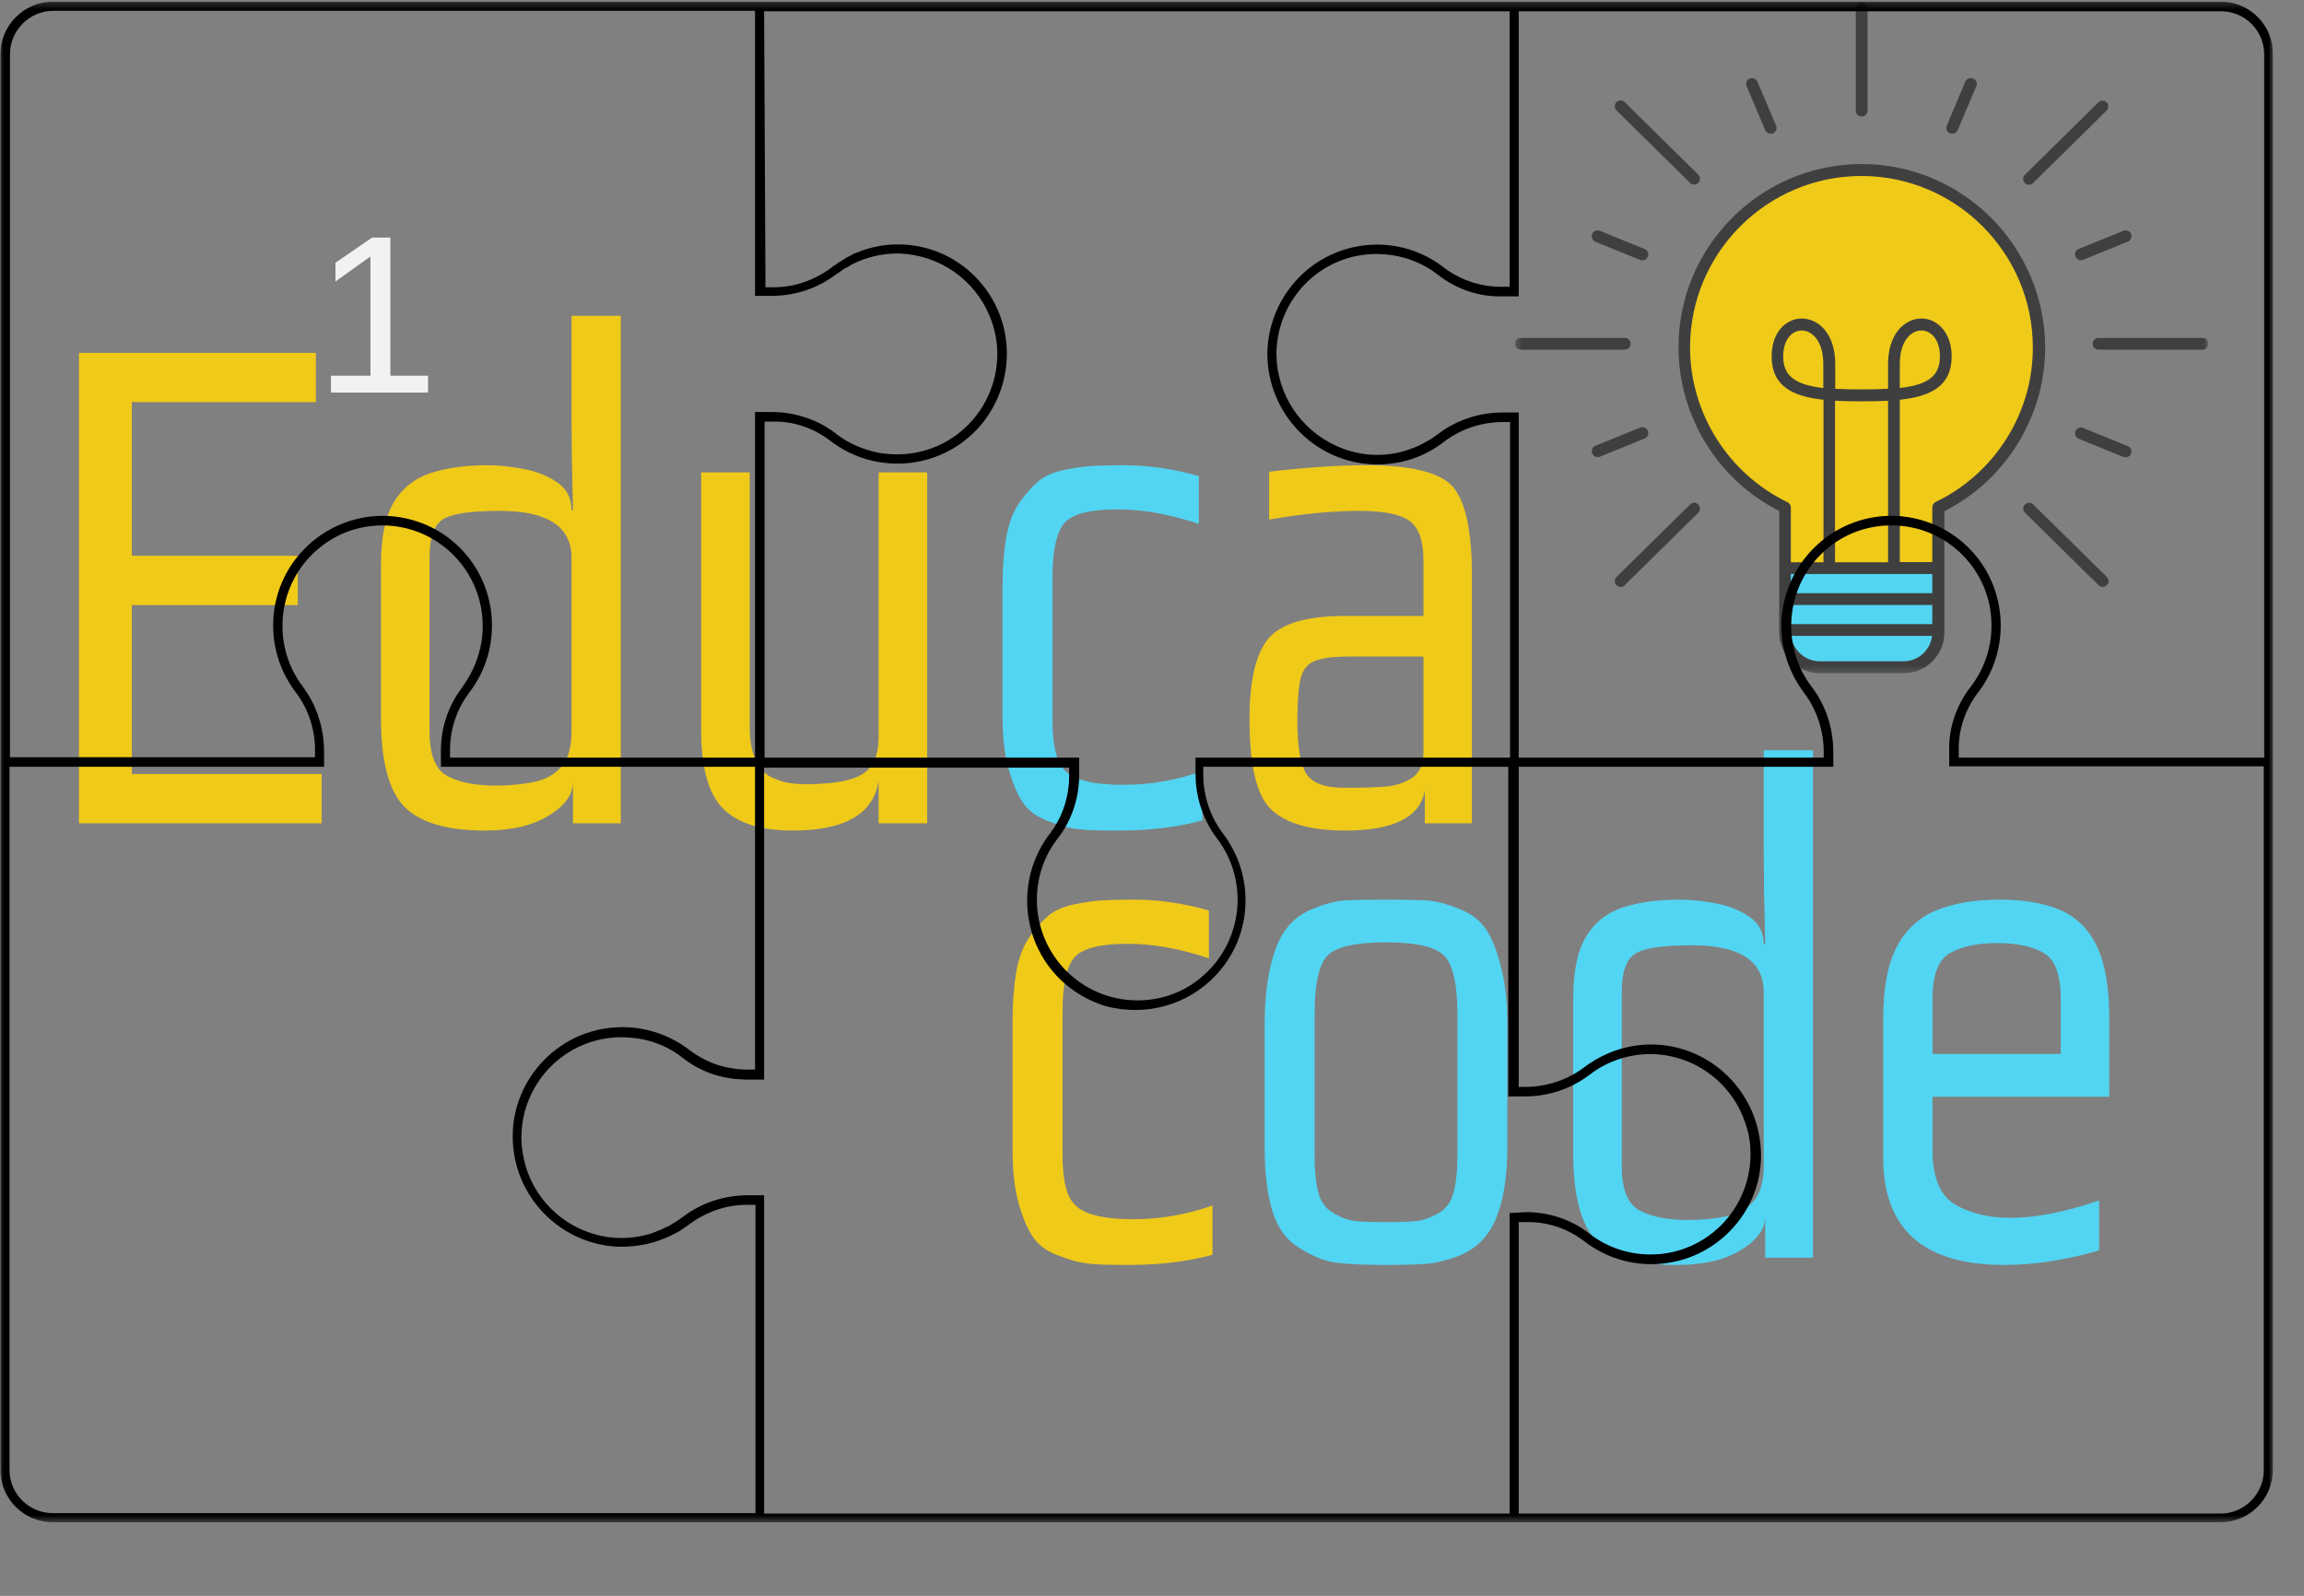 <svg width="358" height="248" viewBox="0 0 358 248" fill="none" xmlns="http://www.w3.org/2000/svg">
<rect x="0" y="0" width="358" height="248" fill="#808080" stroke="none"/>
<g clip-path="url(#clip0_160_1689)">
<path d="M289.266 26.405C274.037 26.405 261.723 38.758 261.723 53.971C261.723 64.926 268.107 74.387 277.38 78.831V88.263H301.185V78.831C310.426 74.387 316.842 64.926 316.842 53.971C316.81 38.758 304.467 26.405 289.266 26.405Z" fill="#F0CA19"/>
<path d="M277.348 88.292V98.059C277.348 101.254 279.935 103.839 283.127 103.839H295.377C298.569 103.839 301.153 101.254 301.153 98.059V88.292H277.348Z" fill="#52D5F2"/>
<mask id="mask0_160_1689" style="mask-type:luminance" maskUnits="userSpaceOnUse" x="235" y="0" width="109" height="105">
<path d="M235.395 0.293H343.123V104.661H235.395V0.293Z" fill="white"/>
</mask>
<g mask="url(#mask0_160_1689)">
<path d="M289.266 25.494C273.58 25.494 260.809 38.272 260.809 53.971C260.809 64.682 266.922 74.6 276.466 79.408V98.272C276.466 101.773 279.327 104.632 282.821 104.632H295.773C299.27 104.632 302.127 101.773 302.127 98.272V79.44C311.642 74.632 317.785 64.714 317.785 54.003C317.724 38.272 304.956 25.494 289.266 25.494ZM283.307 60.302C279.111 59.813 277.075 58.537 277.075 55.401C277.075 52.635 278.564 51.356 279.935 51.356C280.755 51.356 281.544 51.781 282.152 52.512C282.911 53.456 283.307 54.854 283.307 56.557V60.302ZM289.266 62.37C290.695 62.37 292.095 62.34 293.372 62.279V87.381H285.132V62.279C286.438 62.34 287.838 62.37 289.266 62.37ZM300.242 89.204V92.186H278.262V89.204H300.242ZM278.262 94.012H300.242V96.994H278.262V94.012ZM295.743 102.774H282.792C280.482 102.774 278.596 101.042 278.291 98.82H300.213C299.939 101.042 298.054 102.774 295.743 102.774ZM300.76 78.007C300.454 78.162 300.242 78.497 300.242 78.832V87.349H295.196V62.125C299.939 61.61 303.251 60.057 303.251 55.372C303.251 51.537 300.879 49.498 298.569 49.498C297.201 49.498 295.863 50.168 294.923 51.356C293.919 52.635 293.372 54.428 293.372 56.528V60.422C292.156 60.483 290.756 60.515 289.266 60.515C287.777 60.515 286.38 60.483 285.164 60.422V56.528C285.164 54.428 284.617 52.635 283.613 51.356C282.67 50.168 281.332 49.498 279.964 49.498C277.622 49.498 275.282 51.508 275.282 55.372C275.282 60.057 278.596 61.61 283.339 62.125V87.381H278.262V78.861C278.262 78.497 278.049 78.191 277.744 78.039C268.564 73.628 262.604 64.195 262.604 54.003C262.604 39.306 274.552 27.349 289.237 27.349C303.92 27.349 315.867 39.306 315.867 54.003C315.899 64.163 309.972 73.596 300.76 78.007ZM295.196 60.302V56.557C295.196 54.854 295.589 53.456 296.352 52.512C296.96 51.752 297.748 51.356 298.569 51.356C299.939 51.356 301.429 52.635 301.429 55.401C301.429 58.537 299.421 59.813 295.196 60.302ZM290.18 1.275V17.186C290.18 17.704 289.784 18.101 289.266 18.101C288.751 18.101 288.356 17.704 288.356 17.186V1.275C288.356 0.756 288.751 0.36 289.266 0.36C289.784 0.36 290.18 0.756 290.18 1.275ZM252.449 54.338H236.306C235.788 54.338 235.395 53.942 235.395 53.424C235.395 52.908 235.788 52.512 236.306 52.512H252.449C252.967 52.512 253.363 52.908 253.363 53.424C253.363 53.942 252.967 54.338 252.449 54.338ZM343.14 53.424C343.14 53.942 342.745 54.338 342.227 54.338H326.083C325.568 54.338 325.173 53.942 325.173 53.424C325.173 52.908 325.568 52.512 326.083 52.512H342.227C342.713 52.512 343.14 52.908 343.14 53.424ZM263.882 27.137C264.245 27.501 264.245 28.08 263.882 28.415C263.698 28.596 263.454 28.689 263.242 28.689C263 28.689 262.788 28.596 262.604 28.415L251.172 17.157C250.808 16.79 250.808 16.214 251.172 15.879C251.539 15.515 252.115 15.515 252.449 15.879L263.882 27.137ZM327.361 89.661C327.724 90.028 327.724 90.605 327.361 90.94C327.177 91.123 326.936 91.213 326.723 91.213C326.479 91.213 326.267 91.123 326.083 90.94L314.654 79.682C314.287 79.318 314.287 78.738 314.654 78.403C315.018 78.039 315.594 78.039 315.928 78.403L327.361 89.661ZM263.882 78.403C264.245 78.77 264.216 79.347 263.882 79.682L252.449 90.94C252.266 91.123 252.054 91.213 251.812 91.213C251.568 91.213 251.326 91.123 251.172 90.94C250.808 90.576 250.837 89.996 251.172 89.661L262.604 78.403C262.968 78.039 263.547 78.039 263.882 78.403ZM314.622 28.444C314.258 28.08 314.287 27.501 314.622 27.166L326.054 15.908C326.418 15.544 326.997 15.573 327.332 15.908C327.695 16.275 327.663 16.851 327.332 17.186L315.899 28.444C315.716 28.628 315.504 28.718 315.262 28.718C315.047 28.718 314.805 28.628 314.622 28.444ZM275.98 19.53C276.164 19.985 275.951 20.532 275.495 20.716C275.372 20.777 275.25 20.777 275.131 20.777C274.764 20.777 274.43 20.564 274.278 20.229L271.392 13.383C271.209 12.926 271.421 12.378 271.878 12.198C272.332 12.014 272.879 12.227 273.062 12.684L275.98 19.53ZM255.551 68.15L248.588 70.981C248.466 71.042 248.347 71.042 248.254 71.042C247.89 71.042 247.555 70.829 247.404 70.462C247.221 70.008 247.433 69.458 247.89 69.277L254.853 66.447C255.307 66.263 255.854 66.478 256.037 66.933C256.22 67.451 256.008 67.967 255.551 68.15ZM322.982 38.697L329.945 35.867C330.401 35.687 330.948 35.899 331.132 36.356C331.312 36.81 331.1 37.358 330.643 37.541L323.683 40.372C323.561 40.433 323.438 40.433 323.348 40.433C322.982 40.433 322.647 40.221 322.496 39.854C322.283 39.396 322.528 38.881 322.982 38.697ZM307.083 13.383L304.193 20.229C304.042 20.564 303.707 20.777 303.344 20.777C303.221 20.777 303.099 20.748 302.977 20.716C302.523 20.532 302.311 19.985 302.491 19.53L305.381 12.684C305.561 12.227 306.111 12.014 306.565 12.198C307.083 12.378 307.295 12.897 307.083 13.383ZM247.404 36.356C247.584 35.899 248.134 35.654 248.588 35.867L255.551 38.697C256.008 38.881 256.25 39.428 256.037 39.886C255.886 40.25 255.551 40.462 255.187 40.462C255.065 40.462 254.943 40.433 254.853 40.401L247.89 37.574C247.433 37.329 247.191 36.81 247.404 36.356ZM331.132 70.494C330.978 70.858 330.643 71.071 330.279 71.071C330.157 71.071 330.035 71.042 329.945 71.01L322.982 68.182C322.528 67.999 322.283 67.451 322.496 66.994C322.679 66.537 323.226 66.295 323.683 66.508L330.643 69.338C331.1 69.519 331.312 70.037 331.132 70.494Z" fill="#3F3F3F"/>
</g>
<path d="M49.976 127.941H12.266V54.837H49.08V62.49H20.483V86.369H46.264V94.033H20.483V120.277H49.976V127.941Z" fill="#F0CA19"/>
<path d="M75.749 72.298C77.401 72.298 79.24 72.484 81.266 72.857C83.291 73.23 85.051 73.926 86.55 74.942C88.054 75.953 88.808 77.397 88.808 79.275H89.029C88.95 76.2 88.892 73.498 88.854 71.168C88.822 68.838 88.808 66.925 88.808 65.425V49.083H96.454V127.941H89.029V121.523C89.029 123.474 87.789 125.201 85.316 126.707C82.84 128.282 79.499 129.071 75.295 129.071C69.443 129.071 65.279 127.834 62.806 125.356C60.4 122.802 59.198 118.256 59.198 111.715V87.72C59.198 83.521 59.853 80.312 61.165 78.099C62.483 75.88 64.38 74.357 66.857 73.533C69.33 72.711 72.295 72.298 75.749 72.298ZM76.983 122.082C79.162 122.082 81.152 121.896 82.953 121.523C84.751 121.145 86.177 120.356 87.225 119.159C88.278 117.956 88.808 116.116 88.808 113.637V86.707C88.808 81.832 85.089 79.392 77.657 79.392C73.078 79.392 70.115 79.843 68.765 80.743C67.415 81.646 66.74 83.632 66.74 86.707V113.637C66.74 117.318 67.677 119.648 69.557 120.626C71.434 121.599 73.91 122.082 76.983 122.082Z" fill="#F0CA19"/>
<path d="M123.127 129.071C118.253 129.071 114.671 127.944 112.384 125.693C110.094 123.433 108.95 119.339 108.95 113.404V73.416H116.492V112.845C116.492 117.429 117.843 120.169 120.543 121.069C121.666 121.599 123.243 121.861 125.268 121.861C129.464 121.861 132.391 121.334 134.044 120.277C135.697 119.228 136.523 117.315 136.523 114.534V73.416H144.065V127.941H136.523V121.29C135.77 126.479 131.303 129.071 123.127 129.071Z" fill="#F0CA19"/>
<path d="M186.839 127.487C183.013 128.541 178.663 129.071 173.792 129.071C172.139 129.071 170.766 129.051 169.671 129.013C168.583 128.972 167.571 128.876 166.634 128.722C165.703 128.573 164.556 128.238 163.2 127.72C161.399 127.114 160.049 126.215 159.15 125.018C158.248 123.815 157.462 122.047 156.787 119.718C156.112 117.467 155.775 114.651 155.775 111.273V91.215C155.775 88.367 155.961 85.833 156.333 83.62C156.711 81.401 157.392 79.575 158.37 78.145C159.339 76.794 160.293 75.708 161.233 74.884C162.17 74.063 163.468 73.46 165.121 73.078C166.919 72.706 168.417 72.484 169.613 72.414C170.815 72.339 172.468 72.298 174.571 72.298C178.473 72.298 182.375 72.863 186.28 73.987V81.418C181.779 79.913 177.577 79.159 173.675 79.159C169.468 79.159 166.73 79.84 165.458 81.197C164.178 82.618 163.538 85.472 163.538 89.758V112.053C163.538 116.116 164.251 118.745 165.679 119.939C167.184 121.29 170.149 121.966 174.571 121.966C178.697 121.966 182.789 121.255 186.839 119.834V127.487Z" fill="#52D5F2"/>
<path d="M228.708 127.941H221.399V122.758C220.724 126.969 216.595 129.071 209.015 129.071C203.457 129.071 199.555 127.906 197.306 125.577C195.202 123.396 194.152 118.774 194.152 111.715C194.152 105.635 195.167 101.43 197.201 99.1C199.226 96.849 203.125 95.722 208.898 95.722H221.177V87.044C221.177 84.048 220.462 82.021 219.036 80.964C217.607 79.916 215.015 79.392 211.261 79.392C207.062 79.392 202.375 79.843 197.201 80.743V73.311C202.826 72.636 207.889 72.298 212.39 72.298C219.216 72.298 223.645 73.387 225.67 75.559C227.695 77.813 228.708 82.432 228.708 89.421V127.941ZM201.589 112.053C201.589 115.961 202.037 118.666 202.939 120.172C203.838 121.672 205.791 122.42 208.794 122.42H210.365C211.791 122.42 213.347 122.368 215.032 122.257C216.723 122.141 218.169 121.692 219.373 120.906C220.575 120.114 221.177 118.78 221.177 116.899V102.036H209.352C207.1 102.036 205.412 102.263 204.289 102.711C203.163 103.163 202.43 104.083 202.09 105.472C201.755 106.864 201.589 109.057 201.589 112.053Z" fill="#F0CA19"/>
<path d="M188.399 194.993C184.573 196.047 180.223 196.577 175.352 196.577C173.699 196.577 172.326 196.557 171.232 196.519C170.144 196.478 169.131 196.382 168.194 196.228C167.263 196.079 166.117 195.744 164.761 195.226C162.96 194.62 161.609 193.72 160.71 192.524C159.808 191.321 159.023 189.553 158.348 187.224C157.673 184.973 157.335 182.157 157.335 178.779V158.72C157.335 155.872 157.521 153.339 157.894 151.126C158.272 148.907 158.953 147.081 159.931 145.651C160.9 144.3 161.854 143.214 162.794 142.39C163.731 141.568 165.028 140.966 166.681 140.584C168.479 140.211 169.978 139.99 171.174 139.92C172.376 139.844 174.028 139.804 176.132 139.804C180.034 139.804 183.936 140.369 187.841 141.493V148.924C183.339 147.419 179.138 146.665 175.236 146.665C171.028 146.665 168.29 147.346 167.019 148.703C165.738 150.124 165.098 152.978 165.098 157.264V179.559C165.098 183.621 165.811 186.251 167.24 187.445C168.744 188.796 171.709 189.472 176.132 189.472C180.258 189.472 184.349 188.761 188.399 187.34V194.993Z" fill="#F0CA19"/>
<path d="M234.214 159.291V178.208C234.214 182.791 233.632 186.49 232.468 189.309C231.304 192.127 229.41 194.061 226.788 195.109C224.833 195.861 223.087 196.292 221.551 196.402C220.014 196.519 217.931 196.577 215.301 196.577C212.071 196.577 209.539 196.464 207.7 196.239C205.867 196.012 203.9 195.226 201.799 193.875C199.844 192.672 198.471 190.759 197.679 188.132C196.894 185.5 196.504 182.192 196.504 178.208V159.291C196.504 154.556 197.065 150.631 198.191 147.515C199.315 144.402 201.229 142.317 203.929 141.26C205.885 140.439 207.61 139.99 209.109 139.92C210.613 139.844 212.676 139.804 215.301 139.804C218.001 139.804 220.084 139.844 221.551 139.92C223.017 139.99 224.763 140.439 226.788 141.26C228.656 142.014 230.041 143.086 230.943 144.475C231.851 145.867 232.602 147.759 233.201 150.159C233.876 152.637 234.214 155.68 234.214 159.291ZM226.451 179.676V157.602C226.451 152.57 225.662 149.454 224.088 148.249C222.659 147.046 219.729 146.443 215.301 146.443C210.948 146.443 208.02 147.046 206.525 148.249C205.018 149.524 204.267 152.64 204.267 157.602V179.676C204.267 181.929 204.453 183.787 204.826 185.255C205.204 186.717 205.957 187.783 207.084 188.458C208.364 189.213 209.566 189.646 210.692 189.763C211.815 189.874 213.351 189.926 215.301 189.926C217.326 189.926 218.9 189.874 220.026 189.763C221.158 189.646 222.36 189.213 223.634 188.458C224.757 187.783 225.508 186.717 225.88 185.255C226.259 183.787 226.451 181.929 226.451 179.676Z" fill="#52D5F2"/>
<path d="M260.999 139.804C262.651 139.804 264.49 139.99 266.516 140.363C268.541 140.736 270.301 141.432 271.8 142.448C273.304 143.458 274.058 144.903 274.058 146.781H274.279C274.2 143.706 274.142 141.004 274.104 138.674C274.072 136.344 274.058 134.431 274.058 132.931V116.589H281.704V195.447H274.279V189.029C274.279 190.98 273.039 192.707 270.566 194.213C268.09 195.788 264.749 196.577 260.545 196.577C254.693 196.577 250.529 195.34 248.056 192.861C245.65 190.308 244.448 185.762 244.448 179.221V155.226C244.448 151.027 245.103 147.818 246.415 145.605C247.733 143.386 249.63 141.863 252.106 141.038C254.58 140.217 257.545 139.804 260.999 139.804ZM262.232 189.588C264.412 189.588 266.402 189.402 268.203 189.029C270.001 188.651 271.427 187.861 272.475 186.665C273.528 185.462 274.058 183.621 274.058 181.143V154.213C274.058 149.338 270.339 146.898 262.907 146.898C258.327 146.898 255.365 147.349 254.015 148.249C252.665 149.151 251.99 151.137 251.99 154.213V181.143C251.99 184.824 252.927 187.154 254.807 188.132C256.683 189.105 259.16 189.588 262.232 189.588Z" fill="#52D5F2"/>
<path d="M310.739 139.804C314.493 139.804 317.63 140.348 320.144 141.434C322.658 142.524 324.549 144.402 325.823 147.072C327.104 149.737 327.744 153.508 327.744 158.383V170.439H300.276V178.662C300.276 182.943 301.434 185.776 303.756 187.165C306.084 188.557 308.973 189.25 312.427 189.25C316.329 189.25 320.906 188.351 326.161 186.548V194.317C320.985 195.823 316.07 196.577 311.414 196.577C298.882 196.577 292.617 191.018 292.617 179.897V158.383C292.617 153.508 293.33 149.737 294.759 147.072C296.185 144.402 298.251 142.524 300.951 141.434C303.651 140.348 306.913 139.804 310.739 139.804ZM310.297 146.56C307.294 146.56 304.873 147.069 303.034 148.086C301.195 149.096 300.276 151.475 300.276 155.226V163.787H320.202V155.226C320.202 151.475 319.317 149.096 317.548 148.086C315.785 147.069 313.37 146.56 310.297 146.56Z" fill="#52D5F2"/>
<mask id="mask1_160_1689" style="mask-type:luminance" maskUnits="userSpaceOnUse" x="-1" y="0" width="355" height="237">
<path d="M-0.011 0.264H353.31V236.559H-0.011V0.264Z" fill="white"/>
</mask>
<g mask="url(#mask1_160_1689)">
<path d="M345.107 0.264H8.191C3.739 0.264 0.067 3.945 0.067 8.403V228.423C0.067 232.951 3.739 236.559 8.191 236.559H345.037C349.559 236.559 353.161 232.881 353.161 228.423V8.403C353.231 3.945 349.559 0.264 345.107 0.264ZM118.729 1.752H234.569V44.565H233.297C230.117 44.565 227.01 43.575 224.466 41.664C217.687 36.286 207.939 36.923 201.864 43.08C201.087 43.857 200.382 44.777 199.745 45.697C197.909 48.528 196.92 51.784 196.92 55.182C197.062 64.311 204.267 71.813 213.377 72.165C217.335 72.308 221.289 71.105 224.397 68.627C227.01 66.647 230.26 65.584 233.58 65.584H234.639V117.739H185.761V120.217C185.761 123.825 186.89 127.366 189.081 130.266C194.307 137.13 193.035 146.897 186.256 152.203C183.57 154.329 180.25 155.459 176.79 155.459H176.72C168.102 155.459 161.11 148.452 161.11 139.821C161.11 136.353 162.239 132.954 164.43 130.197C166.548 127.436 167.68 123.968 167.68 120.499V117.739H118.802V65.514H120.074C123.251 65.441 126.359 66.504 128.902 68.415C136.319 74.218 147.053 72.943 152.846 65.514C155.177 62.471 156.448 58.79 156.448 54.969C156.448 45.558 148.819 37.914 139.426 37.983C137.73 37.983 136.036 38.269 134.483 38.764L134.27 38.834C133.988 38.904 133.633 39.046 133.351 39.186L132.929 39.329C132.644 39.399 132.434 39.541 132.222 39.684C131.94 39.824 131.797 39.894 131.657 39.967C131.515 40.036 131.302 40.179 131.09 40.319C130.88 40.462 130.595 40.604 130.386 40.744C130.173 40.887 130.031 40.957 129.891 41.099C129.748 41.239 129.396 41.382 129.184 41.594C126.501 43.575 123.321 44.707 120.001 44.638H118.942L118.729 1.752ZM1.551 8.403C1.551 4.722 4.589 1.682 8.261 1.682H117.318V45.98H119.861C123.463 45.98 126.993 44.85 129.891 42.654C130.103 42.515 130.313 42.372 130.525 42.229C130.738 42.09 130.88 41.947 131.02 41.877C131.163 41.734 131.302 41.664 131.515 41.594C131.727 41.522 132.009 41.312 132.222 41.169L132.361 41.099C134.692 39.894 137.308 39.329 139.921 39.399C145.994 39.684 151.432 43.435 153.763 49.096C154.542 50.936 154.964 52.986 154.964 54.969C154.964 63.604 148.042 70.607 139.426 70.607H139.354C138.085 70.607 136.741 70.468 135.469 70.112C133.351 69.547 131.445 68.627 129.748 67.282C128.832 66.574 127.77 65.939 126.641 65.441C124.523 64.524 122.262 64.026 120.001 64.026H117.318V117.739H69.924V116.609C69.924 113.423 70.911 110.31 72.819 107.762C78.61 100.331 77.338 89.573 69.924 83.773C66.956 81.437 63.211 80.162 59.4 80.162C50.004 80.234 42.375 87.876 42.447 97.287C42.447 101.038 43.719 104.649 45.977 107.619C47.956 110.237 49.015 113.493 48.945 116.822V117.669H1.551V8.403ZM117.318 235.144H8.191C4.516 235.144 1.478 232.171 1.478 228.423V119.157H50.359V116.822C50.359 113.636 49.509 110.523 47.816 107.832C47.604 107.48 47.321 107.124 47.109 106.772C41.883 99.978 43.152 90.141 49.934 84.903C52.617 82.78 56.007 81.65 59.4 81.65C68.015 81.65 75.007 88.653 75.007 97.287C75.007 100.331 74.091 103.304 72.464 105.852C72.255 106.204 71.973 106.559 71.76 106.912C69.639 109.672 68.51 113.141 68.51 116.609V119.157H117.318V166.216H116.047C115.27 166.216 114.423 166.146 113.646 166.003C111.312 165.651 109.124 164.661 107.218 163.245C100.436 157.937 90.688 158.502 84.615 164.661C81.435 167.844 79.599 172.232 79.669 176.76C79.742 185.89 87.016 193.391 96.126 193.746C99.094 193.816 101.99 193.178 104.602 191.833L104.885 191.693C105.24 191.481 105.592 191.338 105.874 191.126C106.017 191.056 106.156 190.916 106.369 190.773C106.581 190.63 106.863 190.491 107.076 190.278C109.759 188.295 112.939 187.165 116.329 187.235H117.388V235.144H117.318ZM234.569 188.508V235.214H118.729V185.75H116.186C112.584 185.75 109.054 186.88 106.156 189.075C105.947 189.215 105.665 189.428 105.452 189.57L105.027 189.853C104.815 189.996 104.533 190.135 104.32 190.278C104.108 190.418 104.038 190.491 103.826 190.561C103.686 190.63 103.404 190.773 103.191 190.843C102.979 190.916 102.839 191.056 102.627 191.126C102.414 191.198 102.272 191.268 102.059 191.338C101.92 191.411 101.568 191.551 101.355 191.623C101.282 191.623 101.213 191.693 101.143 191.693C92.949 194.241 84.26 189.57 81.717 181.361C81.296 179.873 81.013 178.318 81.013 176.83C81.013 168.199 87.936 161.193 96.551 161.193H96.621C97.046 161.193 97.471 161.193 97.965 161.262C101 161.475 103.898 162.608 106.229 164.518C108.63 166.358 111.525 167.491 114.632 167.704C115.057 167.704 115.552 167.774 115.977 167.774H118.729V119.297H166.126V120.572C166.126 123.755 165.137 126.868 163.228 129.416C157.438 136.848 158.709 147.605 166.126 153.409C167.75 154.681 169.656 155.671 171.634 156.309C172.129 156.452 172.693 156.591 173.188 156.661H173.258C173.753 156.734 174.317 156.874 174.812 156.874H174.884C175.449 156.947 175.944 156.947 176.508 156.947H176.578C185.973 156.874 193.6 149.233 193.53 139.821C193.53 136.07 192.258 132.459 189.998 129.489C188.022 126.868 186.963 123.615 186.963 120.287V119.157H234.357V170.392H236.9C240.502 170.392 244.032 169.259 246.93 167.066C249.755 164.87 253.215 163.741 256.747 163.81H256.96C263.597 164.093 269.32 168.481 271.296 174.85C271.79 176.335 272.003 177.823 272.003 179.308C272.003 187.943 265.081 194.949 256.465 194.949C253.002 194.949 249.612 193.816 246.857 191.623C244.104 189.501 240.642 188.368 237.182 188.368L234.569 188.508ZM351.747 228.493C351.747 232.174 348.71 235.214 345.037 235.214H235.98V189.923H237.252C240.429 189.853 243.537 190.916 246.08 192.826C253.497 198.627 264.164 197.354 270.024 189.923C272.428 186.88 273.699 183.129 273.627 179.308C273.487 170.179 266.282 162.678 257.169 162.325C253.215 162.183 249.33 163.455 246.153 165.863C243.537 167.844 240.29 168.907 236.97 168.907H235.98V119.157H284.858V116.822C284.858 113.211 283.729 109.672 281.538 106.772C276.312 99.978 277.584 90.141 284.363 84.903C287.049 82.78 290.439 81.65 293.829 81.65H293.899C302.517 81.65 309.509 88.653 309.44 97.287C309.44 100.756 308.238 104.154 306.12 106.842C304.001 109.603 302.8 113.071 302.869 116.536V119.084H351.747V228.493ZM304.353 117.739V116.609C304.284 113.423 305.343 110.31 307.249 107.762C313.042 100.331 311.77 89.573 304.353 83.773C301.385 81.437 297.644 80.162 293.829 80.162H293.759C284.646 80.234 277.159 87.523 276.807 96.653C276.664 100.613 277.936 104.506 280.339 107.692C282.315 110.31 283.374 113.566 283.374 116.891V117.739H235.98V64.099H233.507C229.905 64.099 226.375 65.232 223.48 67.424C220.582 69.617 217.052 70.82 213.45 70.68C211.402 70.607 209.423 70.112 207.587 69.265C202.006 66.717 198.404 61.196 198.334 55.109C198.334 46.478 205.256 39.472 213.872 39.472C217.404 39.472 220.794 40.604 223.55 42.797C226.302 44.92 229.765 46.123 233.225 46.053H235.98V1.752H345.107C348.782 1.752 351.817 4.722 351.817 8.473V117.739H304.353Z" fill="black"/>
</g>
<path d="M66.515 58.385V61H51.425V58.385H57.56V39.86L52.126 43.739V40.834L57.816 36.92H60.653V58.385H66.515Z" fill="#F2F2F2"/>
</g>
<defs>
<clipPath id="clip0_160_1689">
<rect width="358" height="248" fill="white"/>
</clipPath>
</defs>
</svg>
